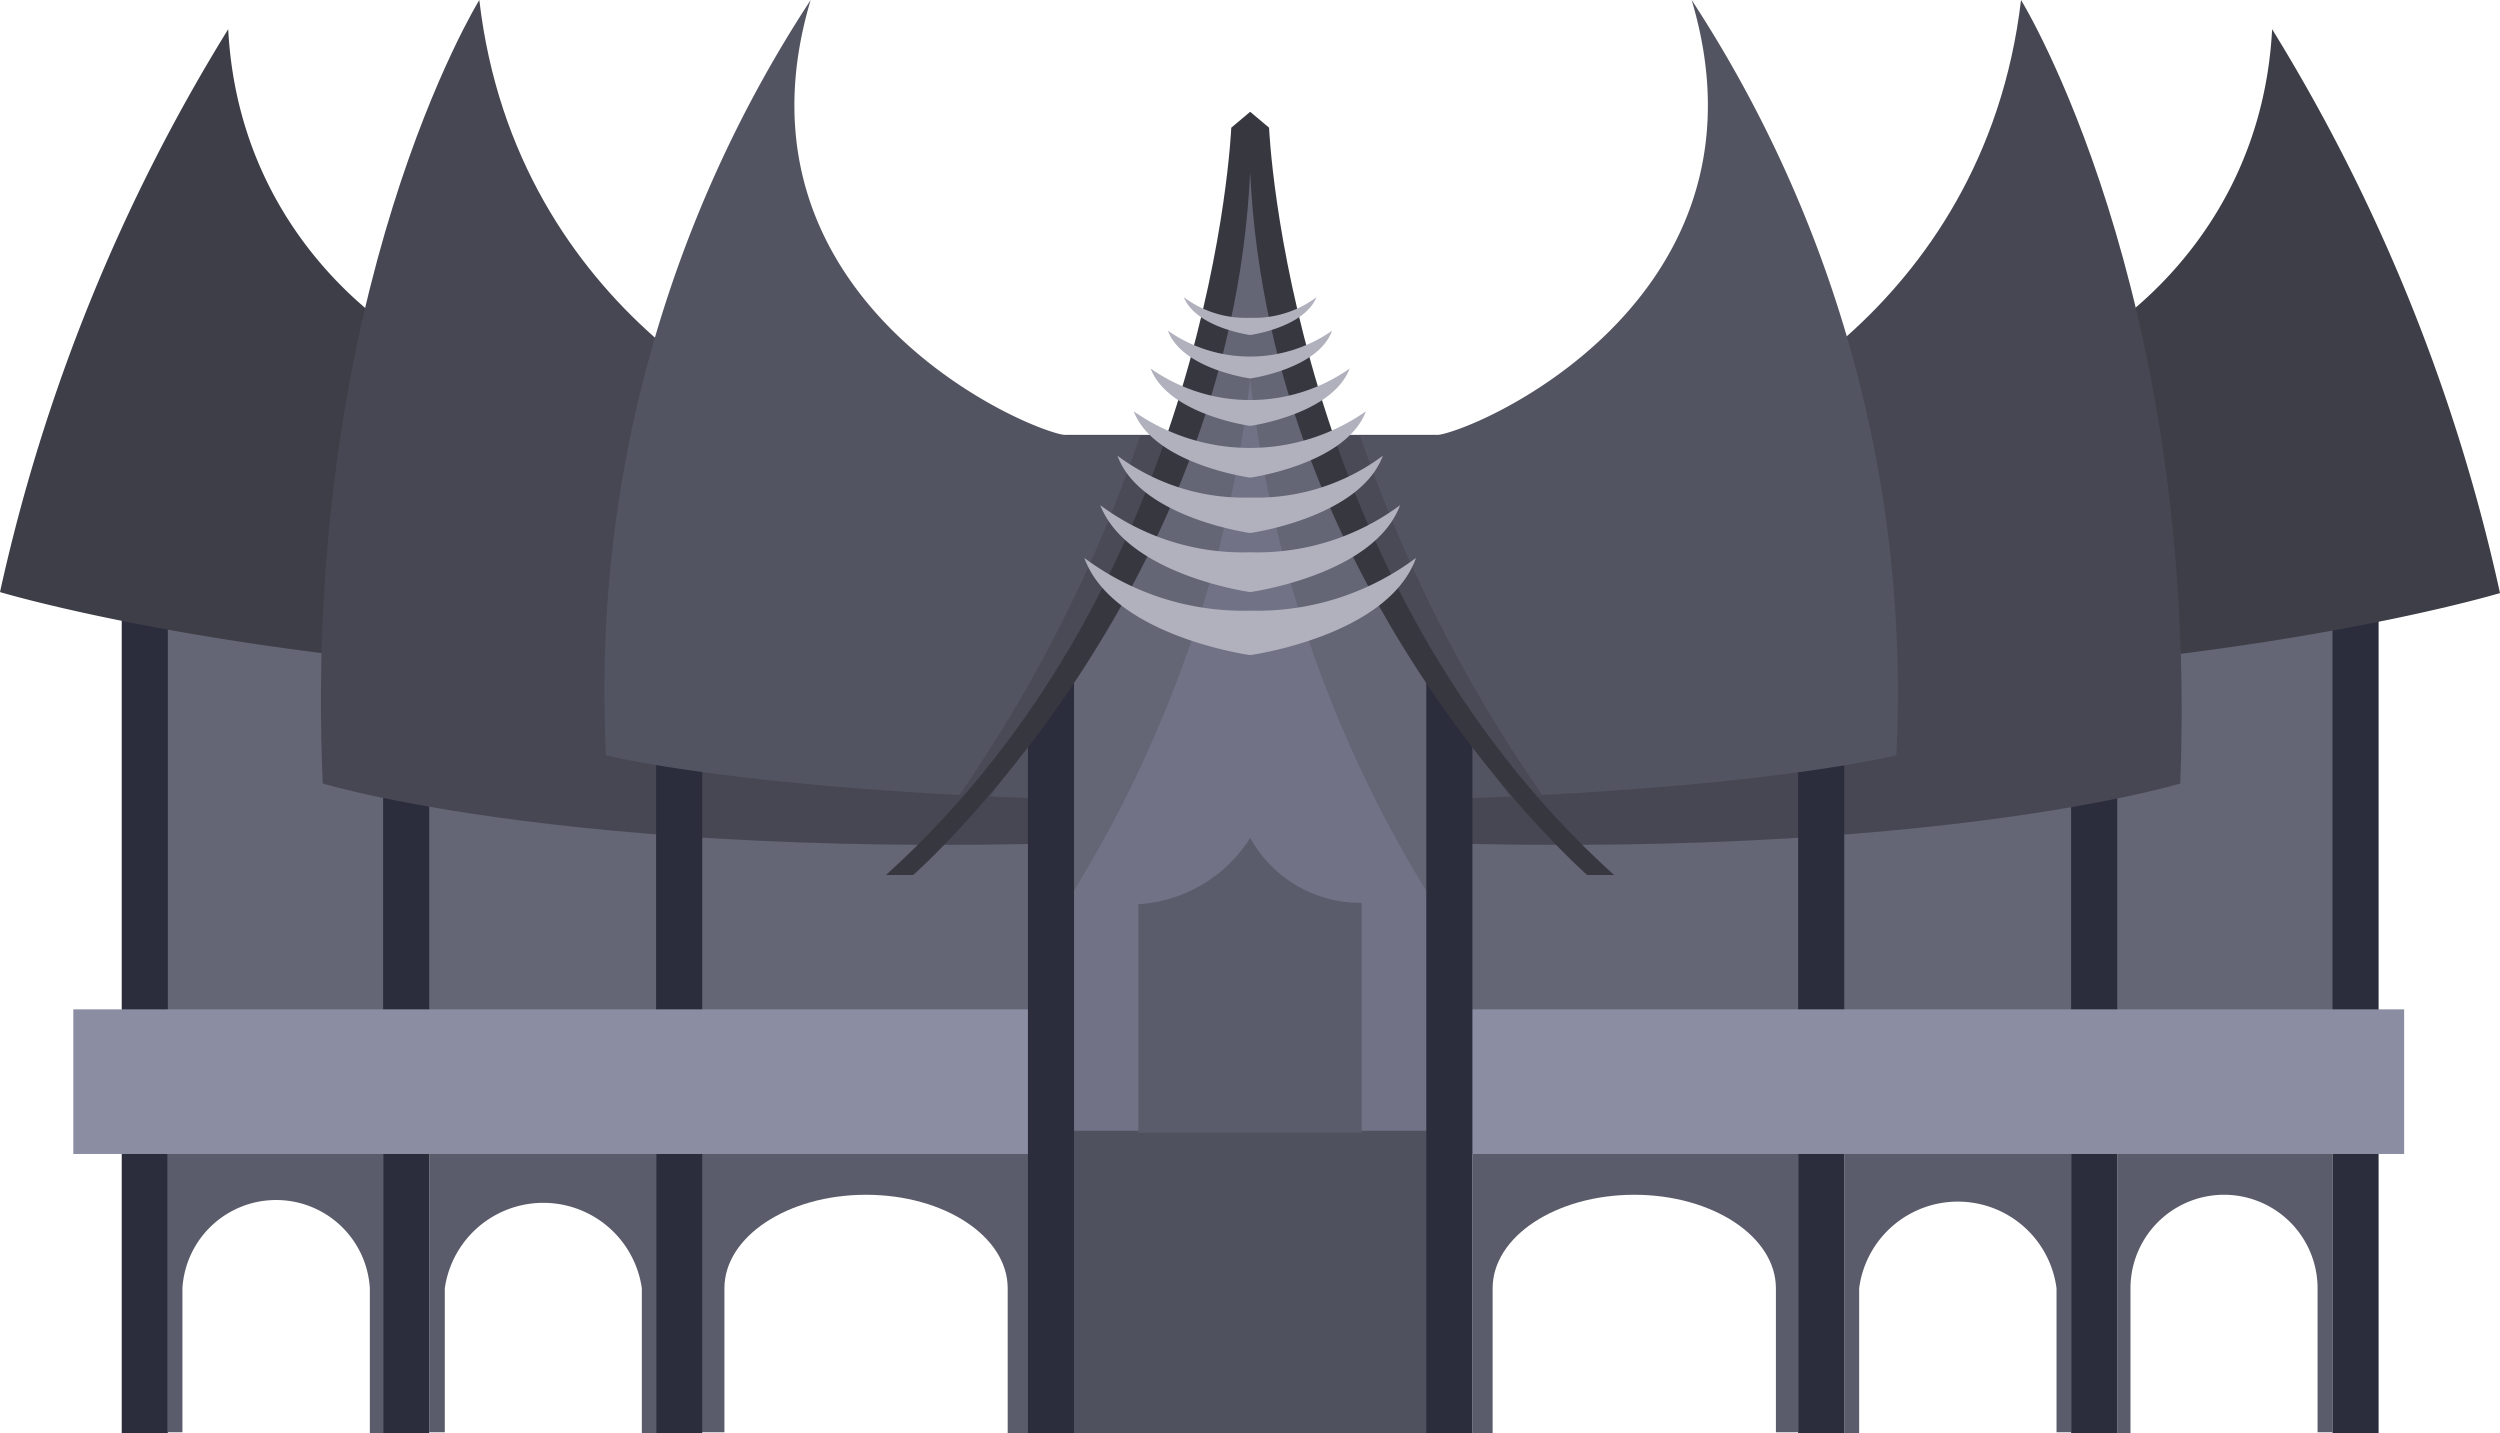 <svg xmlns="http://www.w3.org/2000/svg" viewBox="0 0 75.37 43.21"><defs><style>.cls-1{fill:#646575;}.cls-2{fill:#5b5c6b;}.cls-3{fill:#2b2d3d;}.cls-4{fill:#3d3e47;}.cls-5{fill:#464752;}.cls-6{fill:#535461;}.cls-7{fill:#4a4a57;}.cls-8{fill:#8b8da3;}.cls-9{fill:#717285;}.cls-10{fill:#50515e;}.cls-11{fill:#373740;}.cls-12{fill:#b0b1bd;}</style></defs><g id="Layer_2" data-name="Layer 2"><g id="OBJECTS"><rect class="cls-1" x="4.36" y="16.82" width="66.65" height="14.87"/><path class="cls-2" d="M5.06,33.18v10H5.5V38.84a2.83,2.83,0,0,1,5.65,0v4.37h.4v-10Z"/><path class="cls-2" d="M12.94,33.18v10h.47V38.84a3,3,0,0,1,5.94,0v4.37h.43v-10Z"/><path class="cls-2" d="M21.16,33.18v10h.68V38.84c0-1.56,1.91-2.82,4.27-2.82s4.27,1.26,4.27,2.82v4.37H31v-10Z"/><path class="cls-2" d="M70.32,33.18v10h-.45V38.84a2.82,2.82,0,0,0-5.64,0v4.37h-.4v-10Z"/><path class="cls-2" d="M62.44,33.18v10H62V38.84a3,3,0,0,0-5.95,0v4.37H55.6v-10Z"/><path class="cls-2" d="M54.21,33.18v10h-.67V38.84c0-1.56-1.91-2.82-4.27-2.82S45,37.28,45,38.84v4.37h-.61v-10Z"/><rect class="cls-3" x="3.67" y="16.07" width="1.39" height="27.15"/><rect class="cls-3" x="11.55" y="16.07" width="1.39" height="27.15"/><rect class="cls-3" x="70.32" y="16.07" width="1.39" height="27.15"/><rect class="cls-3" x="62.44" y="16.07" width="1.39" height="27.15"/><path class="cls-4" d="M22.75,11.58,14,11C13.15,11,7.25,7.94,6.88.88A54.52,54.52,0,0,0,0,17.85s8.73,2.63,22.75,2.64Z"/><path class="cls-4" d="M52.63,11.58,61.39,11C62.23,11,68.13,7.94,68.5.88a54.65,54.65,0,0,1,6.87,17s-8.72,2.63-22.74,2.64Z"/><path class="cls-5" d="M60.93,0c-1.12,9.53-9.36,13.11-10.5,13.11H24.94c-1.13,0-9.38-3.58-10.49-13.11,0,0-5.37,8.7-4.72,23.62,0,0,9,2.76,28,1.54,19,1.22,28-1.54,28-1.54C66.3,8.7,60.93,0,60.93,0Z"/><rect class="cls-3" x="19.78" y="16.07" width="1.39" height="27.15"/><rect class="cls-3" x="54.21" y="16.07" width="1.39" height="27.15"/><path class="cls-6" d="M51,0c2.72,9.12-6.74,13.13-7.78,13.13h-11c-1,0-10.51-4-7.78-13.13a38,38,0,0,0-6.17,22.77s5.52,1.41,19.45,1.41,19.45-1.41,19.45-1.41A38.13,38.13,0,0,0,51,0Z"/><path class="cls-7" d="M29.86,24a43.36,43.36,0,0,0,5.75-10.88H34.38A43.88,43.88,0,0,1,28.9,24Z"/><path class="cls-7" d="M41,13.13H39.76A43.36,43.36,0,0,0,45.52,24l1,0A43.94,43.94,0,0,1,41,13.13Z"/><rect class="cls-8" x="2.21" y="30.43" width="70.27" height="4.36"/><path class="cls-9" d="M37.69,4.67a37.54,37.54,0,0,1-6.19,16.8V34.11H43.87V21.47A37.61,37.61,0,0,1,37.69,4.67Z"/><rect class="cls-10" x="31.5" y="34.09" width="12.37" height="9.12"/><path class="cls-1" d="M37.69,4.67a37.54,37.54,0,0,1-6.19,16.8v6.74a37.54,37.54,0,0,0,6.19-16.8,37.61,37.61,0,0,0,6.18,16.8V21.47A37.61,37.61,0,0,1,37.69,4.67Z"/><path class="cls-2" d="M37.69,25.26a4.29,4.29,0,0,1-3.37,2v6.89h6.73V27.22A3.8,3.8,0,0,1,37.69,25.26Z"/><polygon class="cls-3" points="32.38 43.22 30.99 43.22 30.99 22.05 32.38 20.17 32.38 43.22"/><polygon class="cls-3" points="43 43.22 44.39 43.22 44.39 22.05 43 20.17 43 43.22"/><path class="cls-11" d="M38.26,3.85l-.57-.48-.57.48s-.56,13.64-10.41,22.53h.82S37.08,18,37.69,5.19C38.29,18,47.85,26.38,47.85,26.38h.81C38.82,17.49,38.26,3.85,38.26,3.85Z"/><path class="cls-12" d="M37.69,18.41a8,8,0,0,1-5-1.59c.86,2.36,5,2.93,5,2.93s4.16-.57,5-2.93A8,8,0,0,1,37.69,18.41Z"/><path class="cls-12" d="M37.69,17.85s3.74-.51,4.52-2.62a7.23,7.23,0,0,1-4.52,1.42,7.2,7.2,0,0,1-4.52-1.42C34,17.34,37.69,17.85,37.69,17.85Z"/><path class="cls-12" d="M37.69,16.07s3.31-.46,4-2.33a6.38,6.38,0,0,1-4,1.26,6.39,6.39,0,0,1-4-1.26C34.37,15.61,37.69,16.07,37.69,16.07Z"/><path class="cls-12" d="M37.69,14.4s2.89-.4,3.49-2a6.1,6.1,0,0,1-7,0C34.79,14,37.69,14.4,37.69,14.4Z"/><path class="cls-12" d="M37.69,12.84s2.47-.34,3-1.73a5.21,5.21,0,0,1-6,0C35.22,12.5,37.69,12.84,37.69,12.84Z"/><path class="cls-12" d="M37.69,11.41s2.05-.28,2.47-1.44a4.32,4.32,0,0,1-4.95,0C35.64,11.13,37.69,11.41,37.69,11.41Z"/><path class="cls-12" d="M37.69,10.1s1.62-.22,2-1.14a3.13,3.13,0,0,1-2,.62,3.1,3.1,0,0,1-2-.62C36.06,9.88,37.69,10.1,37.69,10.1Z"/></g></g></svg>